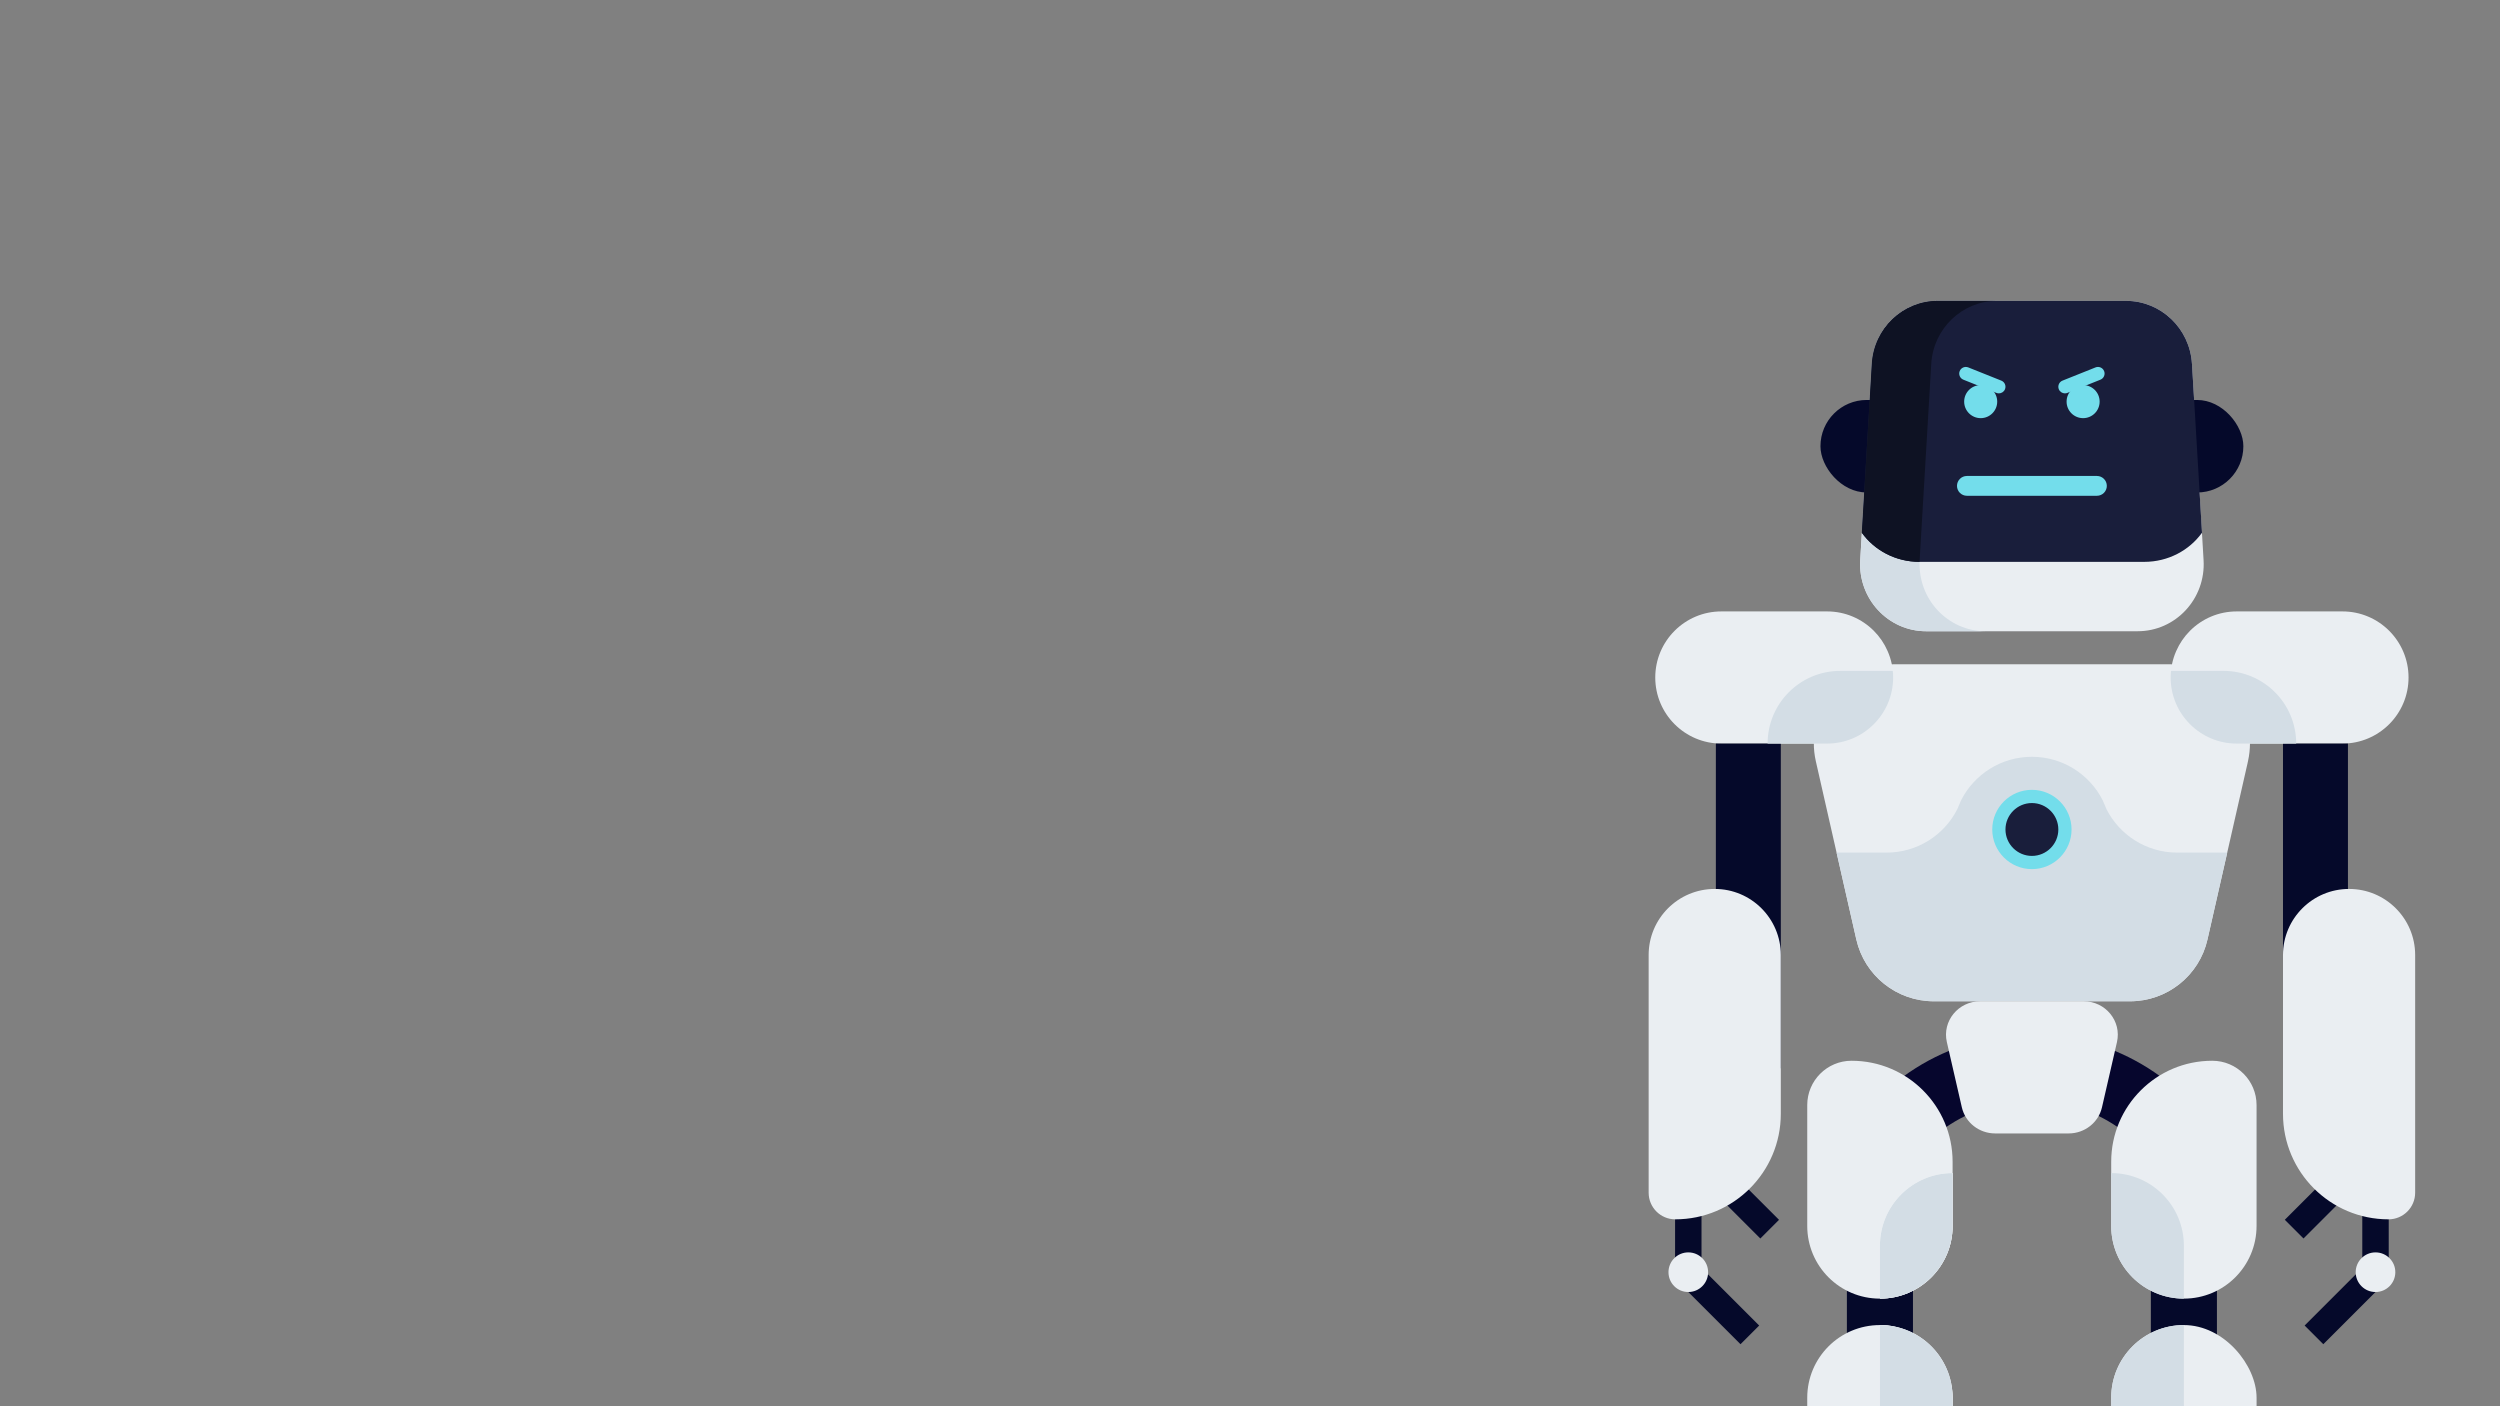 <?xml version="1.0" encoding="UTF-8"?>
<svg xmlns="http://www.w3.org/2000/svg" viewBox="0 0 1920 1080">
  <rect x="0" y="0" width="1920" height="1080" fill="#808080" stroke="none"/>
  <defs>
    <style>
      .cls-1 {
        fill: #fff;
      }

      .cls-2 {
        fill: #73ddeb;
      }

      .cls-3 {
        fill: #191e3b;
      }

      .cls-4 {
        fill: #06062d;
      }

      .cls-5 {
        fill: #eaeef2;
      }

      .cls-6 {
        fill: #0e1223;
      }

      .cls-7 {
        fill: #05092a;
      }

      .cls-8 {
        fill: #d3dde5;
      }
    </style>
  </defs>
  <g id="Calque_2" data-name="Calque 2"/>
  <g id="Calque_1" data-name="Calque 1">
    <g>
      <g>
        <path class="cls-5" d="M1727.97,571.07c0,4.47-.51,8.98-1.52,13.55l-.36,1.67-15.58,68.51-15.17,66.73c-6.29,27.76-31.01,47.45-59.48,47.45h-150.72c-28.47,0-53.18-19.69-59.48-47.45l-15.17-66.73-15.93-70.18c-8.63-38.16,20.35-74.45,59.53-74.45h212.84c34.51,0,61.1,28.11,61.05,60.9Z"/>
        <path class="cls-8" d="M1710.51,654.8l-15.17,66.73c-6.29,27.76-31.01,47.45-59.48,47.45h-150.72c-28.47,0-53.18-19.69-59.48-47.45l-15.17-66.73h38.37c23.75,0,44.3-13.55,54.35-33.34l2.89-6.8c10.05-19.84,30.6-33.44,54.4-33.44s44.35,13.6,54.4,33.44l2.89,6.8c10.05,19.79,30.6,33.34,54.35,33.34h38.37Z"/>
        <rect class="cls-7" x="1418.41" y="926.3" width="50.75" height="294.34"/>
        <rect class="cls-5" x="1387.96" y="1017.65" width="111.65" height="182.69" rx="55.82" ry="55.82"/>
        <g>
          <circle class="cls-3" cx="1560.5" cy="637.04" r="25.37"/>
          <path class="cls-2" d="M1560.5,667.49c-16.79,0-30.45-13.66-30.45-30.45s13.66-30.45,30.45-30.45,30.45,13.66,30.45,30.45-13.66,30.45-30.45,30.45Zm0-50.75c-11.19,0-20.3,9.11-20.3,20.3s9.11,20.3,20.3,20.3,20.3-9.11,20.3-20.3-9.11-20.3-20.3-20.3Z"/>
        </g>
        <path class="cls-4" d="M1665.94,911.82c-19.26-40.52-60.64-66.71-105.44-66.71s-86.18,26.19-105.44,66.71l-45.84-21.78c27.62-58.13,87-95.68,151.28-95.68s123.66,37.56,151.28,95.68l-45.84,21.78Z"/>
        <path class="cls-5" d="M1532.27,870.48c-12.26,0-22.89-8.33-25.58-20.05l-11.51-50.12c-3.69-16.06,8.78-31.33,25.58-31.33h79.49c16.8,0,29.27,15.27,25.58,31.33l-11.51,50.12c-2.69,11.72-13.32,20.05-25.58,20.05h-56.47Z"/>
        <path class="cls-5" d="M1443.78,997.35h0c30.83,0,55.82-24.99,55.82-55.82v-49.26c0-42.87-34.75-77.61-77.61-77.61h0c-18.79,0-34.03,15.24-34.03,34.03v92.84c0,30.83,24.99,55.82,55.82,55.82Z"/>
        <rect class="cls-7" x="1651.85" y="926.3" width="50.75" height="294.34"/>
        <rect class="cls-5" x="1621.4" y="1017.65" width="111.65" height="182.69" rx="55.82" ry="55.82"/>
        <path class="cls-5" d="M1677.22,997.35h0c-30.83,0-55.82-24.99-55.82-55.82v-49.26c0-42.87,34.75-77.61,77.61-77.61h0c18.79,0,34.03,15.24,34.03,34.03v92.84c0,30.83-24.99,55.82-55.82,55.82Z"/>
        <path class="cls-1" d="M1499.6,1073.47v71.05c0,30.85-24.97,55.82-55.82,55.82v-182.69c30.85,0,55.82,24.97,55.82,55.82Z"/>
        <path class="cls-1" d="M1499.6,900.93v40.6c0,30.85-24.97,55.82-55.82,55.82v-40.6c0-30.85,24.97-55.82,55.82-55.82Z"/>
        <path class="cls-8" d="M1499.6,900.93v40.6c0,30.85-24.97,55.82-55.82,55.82v-40.6c0-30.85,24.97-55.82,55.82-55.82Z"/>
        <path class="cls-8" d="M1499.6,1073.47v71.05c0,30.85-24.97,55.82-55.82,55.82v-182.69c30.85,0,55.82,24.97,55.82,55.82Z"/>
        <path class="cls-8" d="M1621.4,900.93v40.6c0,30.85,24.97,55.82,55.82,55.82v-40.6c0-30.85-24.97-55.82-55.82-55.82Z"/>
        <path class="cls-8" d="M1621.4,1073.47v71.05c0,30.85,24.97,55.82,55.82,55.82v-182.69c-30.85,0-55.82,24.97-55.82,55.82Z"/>
        <g>
          <path class="cls-5" d="M1849.76,520.32c0,14.01-5.68,26.69-14.87,35.88-9.19,9.19-21.87,14.87-35.88,14.87h-81.2c-28.01,0-50.75-22.74-50.75-50.75,0-7.21,1.52-14.11,4.26-20.3,2.54-5.84,6.14-11.11,10.61-15.58,9.19-9.19,21.87-14.87,35.88-14.87h81.2c28.01,0,50.75,22.73,50.75,50.75Z"/>
          <rect class="cls-7" x="1753.34" y="571.07" width="49.88" height="249.4"/>
          <rect class="cls-7" x="1814.24" y="906" width="20.3" height="71.05"/>
          <rect class="cls-7" x="1766.72" y="989.92" width="71.05" height="20.3" transform="translate(-179.29 1567.29) rotate(-45)"/>
          <rect class="cls-7" x="1751.5" y="908.72" width="71.05" height="20.3" transform="translate(-126.33 1532.74) rotate(-45)"/>
          <path class="cls-5" d="M1834.39,936.45h0c-44.76,0-81.05-36.29-81.05-81.05v-121.94c0-28.03,22.72-50.75,50.75-50.75h0c28.03,0,50.75,22.72,50.75,50.75v182.54c0,11.29-9.16,20.45-20.45,20.45Z"/>
          <circle class="cls-5" cx="1824.39" cy="977.05" r="15.22"/>
          <path class="cls-8" d="M1763.49,571.07h-45.67c-28.01,0-50.75-22.74-50.75-50.75,0-.71,0-1.47,.05-2.18v-.51c.05-.81,.1-1.62,.25-2.39h40.29c30.85,0,55.82,24.97,55.82,55.82Z"/>
        </g>
        <g>
          <path class="cls-5" d="M1271.24,520.32c0,14.01,5.68,26.69,14.87,35.88,9.19,9.19,21.87,14.87,35.88,14.87h81.2c28.01,0,50.75-22.74,50.75-50.75,0-7.21-1.52-14.11-4.26-20.3-2.54-5.84-6.14-11.11-10.61-15.58-9.19-9.19-21.87-14.87-35.88-14.87h-81.2c-28.01,0-50.75,22.73-50.75,50.75Z"/>
          <rect class="cls-7" x="1317.78" y="571.07" width="49.88" height="249.4"/>
          <rect class="cls-7" x="1286.46" y="906" width="20.3" height="71.05"/>
          <rect class="cls-7" x="1308.61" y="964.54" width="20.3" height="71.05" transform="translate(-320.9 1225.41) rotate(-45)"/>
          <rect class="cls-7" x="1323.83" y="883.35" width="20.3" height="71.05" transform="translate(-259.03 1212.4) rotate(-45)"/>
          <path class="cls-5" d="M1286.61,936.45h0c44.76,0,81.05-36.29,81.05-81.05v-121.94c0-28.03-22.72-50.75-50.75-50.75h0c-28.03,0-50.75,22.72-50.75,50.75v182.54c0,11.29,9.16,20.45,20.45,20.45Z"/>
          <circle class="cls-5" cx="1296.61" cy="977.05" r="15.22"/>
          <path class="cls-8" d="M1357.51,571.07h45.67c28.01,0,50.75-22.74,50.75-50.75,0-.71,0-1.47-.05-2.18v-.51c-.05-.81-.1-1.62-.25-2.39h-40.29c-30.85,0-55.82,24.97-55.82,55.82Z"/>
        </g>
        <g>
          <path class="cls-5" d="M1428.65,430.25l8.92-150.82c1.61-27.18,23.8-48.38,50.64-48.38h144.58c26.84,0,49.03,21.2,50.64,48.38l8.92,150.82c1.75,29.58-21.43,54.54-50.64,54.54h-162.42c-29.21,0-52.39-24.96-50.64-54.54Z"/>
          <path class="cls-8" d="M1524.98,484.8h-45.67c-29.23,0-52.42-24.97-50.65-54.55l8.93-150.82c1.57-27.15,23.8-48.36,50.65-48.36h45.67c-26.85,0-49.07,21.21-50.65,48.36l-8.93,150.82c-1.78,29.59,21.42,54.55,50.65,54.55Z"/>
          <rect class="cls-7" x="1398.11" y="307.18" width="324.79" height="71.05" rx="35.52" ry="35.52"/>
          <path class="cls-3" d="M1683.42,279.42c-1.6-27.15-23.81-48.36-50.63-48.36h-144.58c-26.82,0-49.03,21.21-50.63,48.36l-7.7,129.71c9.71,13.5,25.91,22.38,44.43,22.38h172.4c18.51,0,34.72-8.88,44.43-22.38l-7.7-129.71Z"/>
          <path class="cls-6" d="M1533.86,231.06c-26.85,0-49.07,21.21-50.65,48.36l-8.93,150.82c0,.41-.05,.86-.05,1.27-18.47,0-34.66-8.88-44.35-22.33l7.66-129.76c1.57-27.15,23.8-48.36,50.6-48.36h45.72Z"/>
        </g>
      </g>
      <g>
        <circle class="cls-2" cx="1521.17" cy="308.45" r="12.69"/>
        <circle class="cls-2" cx="1599.83" cy="308.45" r="12.69"/>
        <path class="cls-2" d="M1535.12,302.11c-.63,0-1.26-.12-1.88-.36l-25.37-10.15c-2.6-1.04-3.87-3.99-2.83-6.6,1.04-2.6,3.98-3.86,6.6-2.83l25.37,10.15c2.6,1.04,3.87,3.99,2.83,6.6-.8,1.98-2.7,3.19-4.72,3.19Z"/>
        <path class="cls-2" d="M1585.88,302.11c-2.01,0-3.92-1.21-4.72-3.19-1.04-2.6,.23-5.56,2.83-6.6l25.37-10.15c2.61-1.04,5.56,.23,6.6,2.83,1.04,2.6-.23,5.56-2.83,6.6l-25.37,10.15c-.62,.25-1.26,.36-1.88,.36Z"/>
        <path class="cls-2" d="M1610.43,380.76h-99.85c-4.21,0-7.61-3.41-7.61-7.61s3.41-7.61,7.61-7.61h99.85c4.21,0,7.61,3.41,7.61,7.61s-3.41,7.61-7.61,7.61Z"/>
      </g>
    </g>
  </g>
</svg>